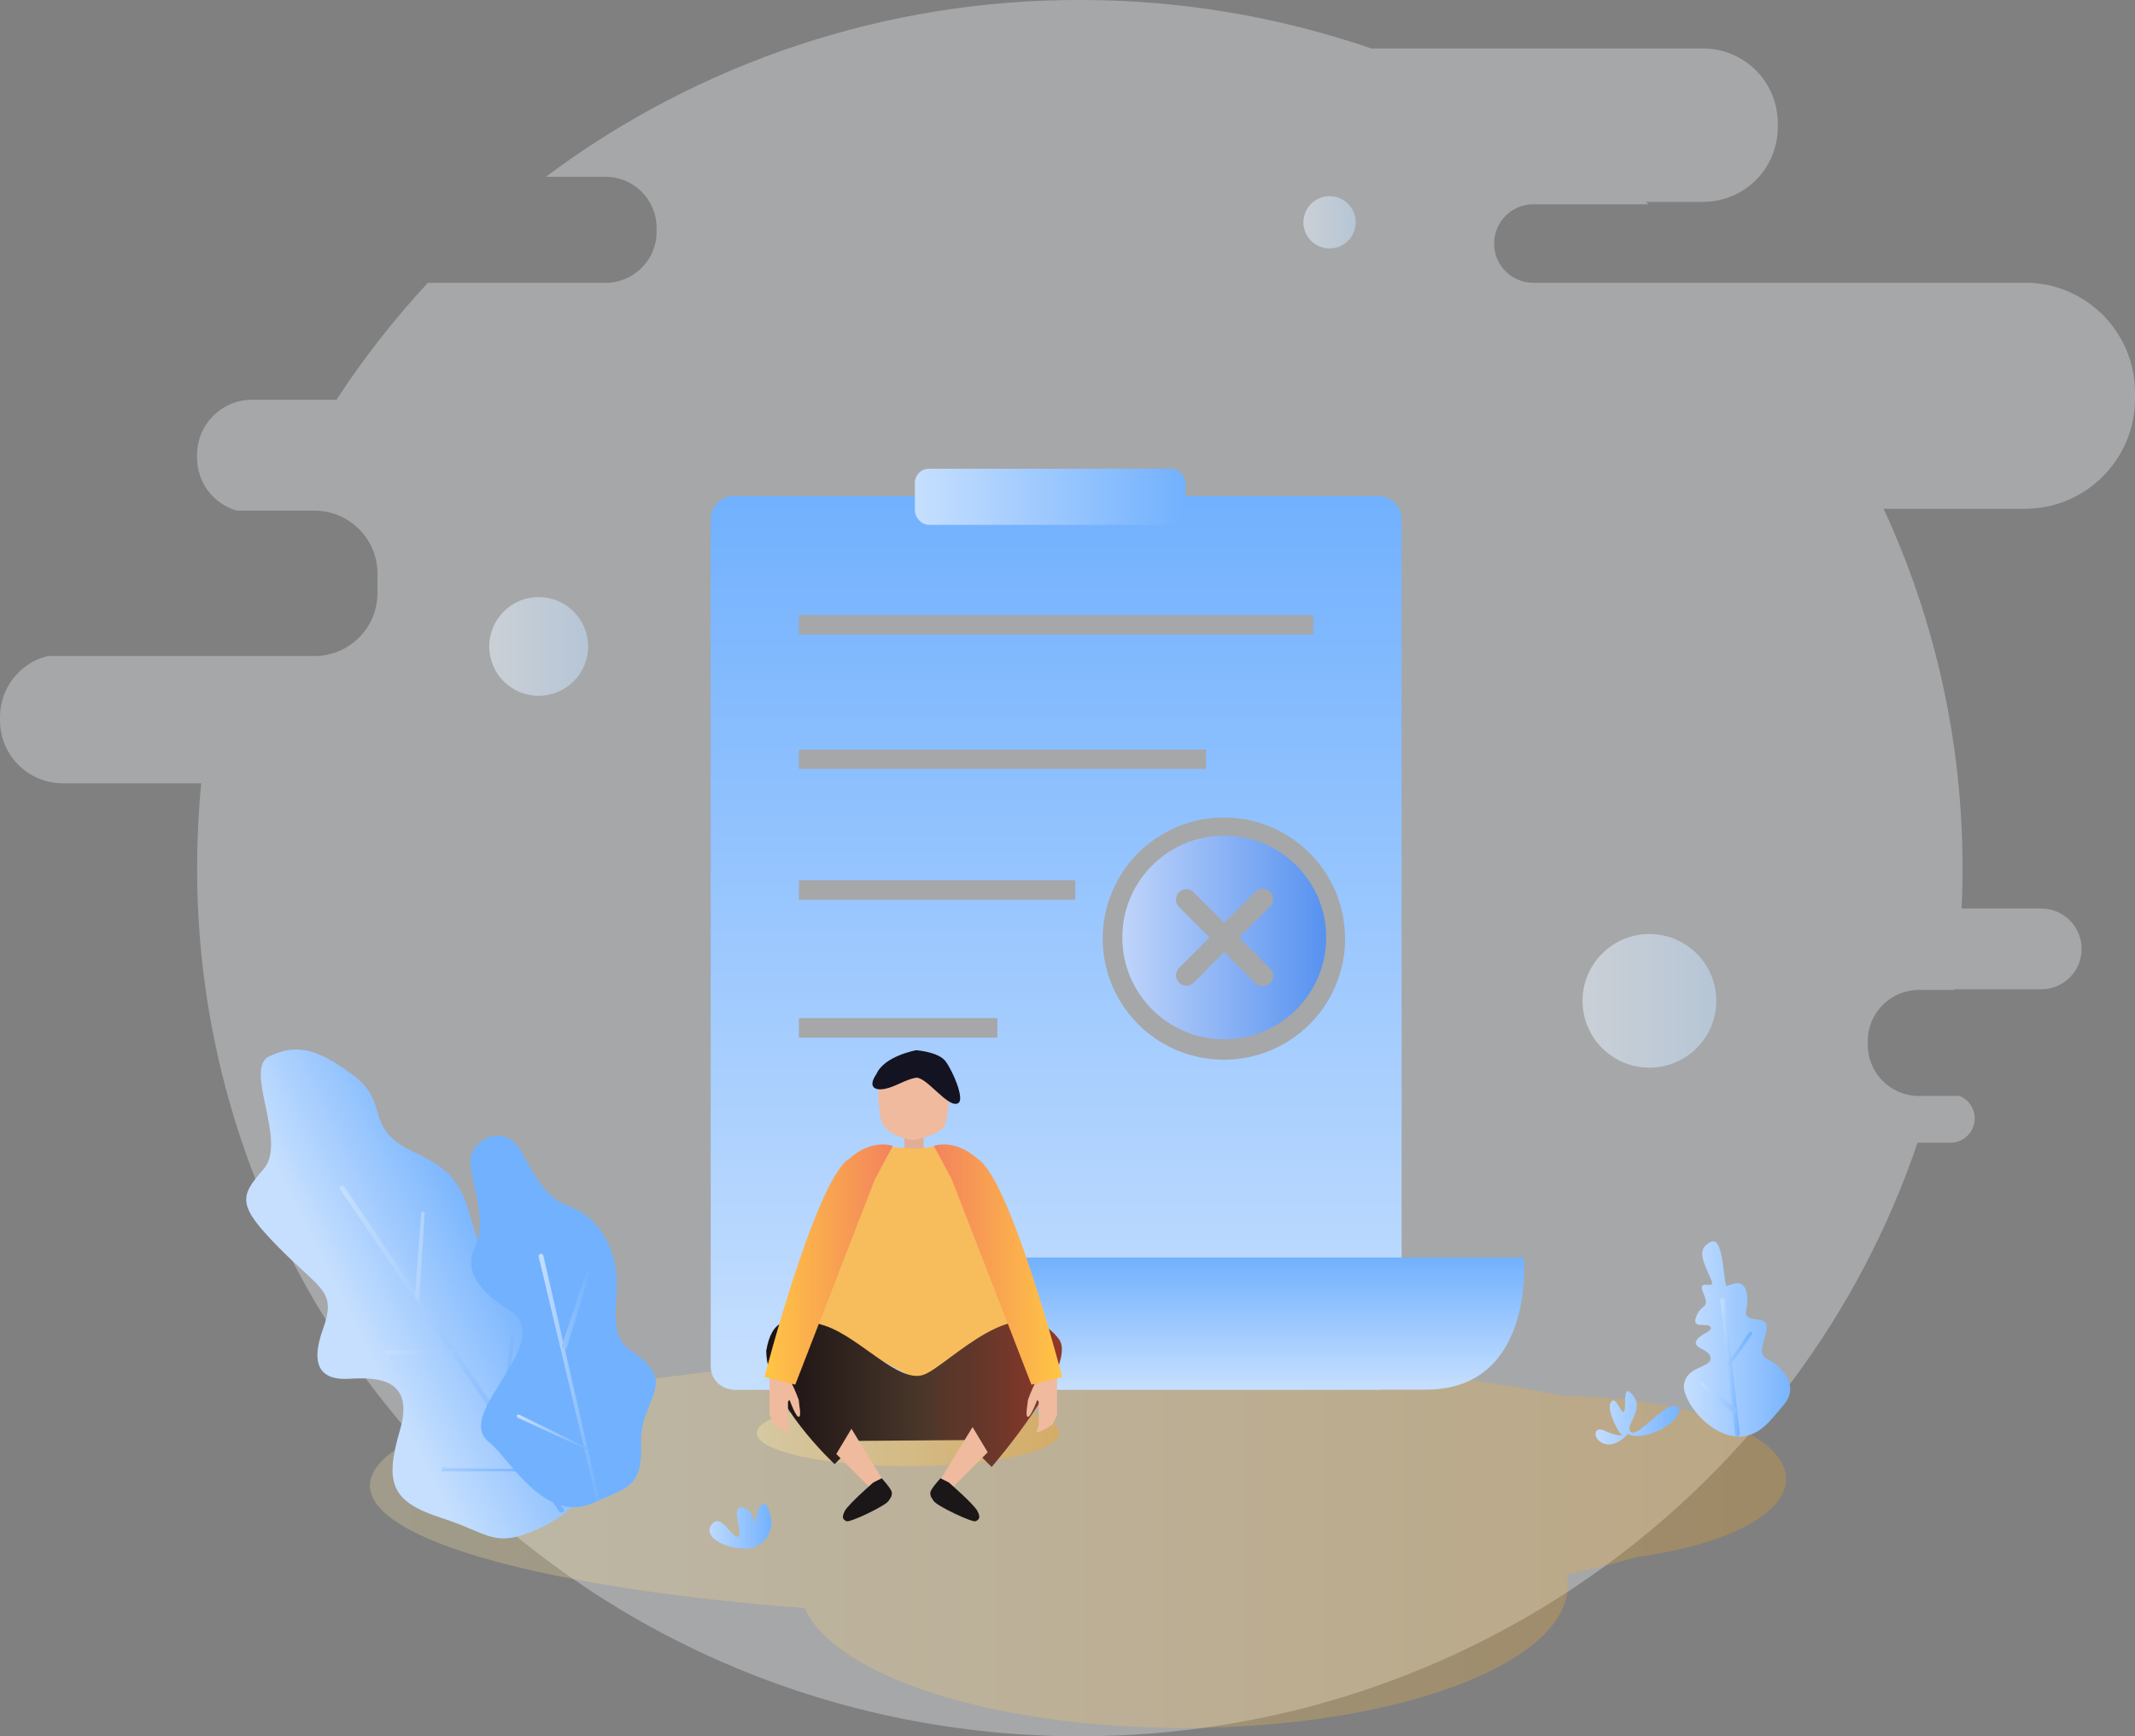 <?xml version="1.0" encoding="UTF-8"?>
<svg width="300px" height="244px" viewBox="0 0 300 244" version="1.1" xmlns="http://www.w3.org/2000/svg" xmlns:xlink="http://www.w3.org/1999/xlink">
    <rect x="0" y="0" width="300" height="244" fill="#808080" stroke="none"/>
    <title>资源 2</title>
    <defs>
        <linearGradient x1="-0.008%" y1="49.922%" x2="99.996%" y2="49.922%" id="linearGradient-1">
            <stop stop-color="#F9E7A8" offset="0%"></stop>
            <stop stop-color="#F5A623" offset="100%"></stop>
        </linearGradient>
        <linearGradient x1="31.173%" y1="59.131%" x2="66.546%" y2="36.882%" id="linearGradient-2">
            <stop stop-color="#C6DFFE" offset="0%"></stop>
            <stop stop-color="#72B1FE" offset="100%"></stop>
        </linearGradient>
        <linearGradient x1="-0.008%" y1="49.993%" x2="99.982%" y2="49.993%" id="linearGradient-3">
            <stop stop-color="#C6DFFE" offset="0%"></stop>
            <stop stop-color="#72B1FE" offset="100%"></stop>
        </linearGradient>
        <linearGradient x1="-0.023%" y1="50%" x2="100.144%" y2="50%" id="linearGradient-4">
            <stop stop-color="#C6DFFE" offset="0%"></stop>
            <stop stop-color="#72B1FE" offset="100%"></stop>
        </linearGradient>
        <linearGradient x1="-544.911%" y1="75.407%" x2="-439.755%" y2="75.407%" id="linearGradient-5">
            <stop stop-color="#C6DFFE" offset="0%"></stop>
            <stop stop-color="#72B1FE" offset="100%"></stop>
        </linearGradient>
        <linearGradient x1="-0.055%" y1="50.008%" x2="99.977%" y2="50.008%" id="linearGradient-6">
            <stop stop-color="#C6DFFE" offset="0%"></stop>
            <stop stop-color="#72B1FE" offset="100%"></stop>
        </linearGradient>
        <linearGradient x1="0.078%" y1="50.259%" x2="100.014%" y2="50.259%" id="linearGradient-7">
            <stop stop-color="#C6DFFE" offset="0%"></stop>
            <stop stop-color="#72B1FE" offset="100%"></stop>
        </linearGradient>
        <linearGradient x1="0.01%" y1="49.964%" x2="99.837%" y2="49.964%" id="linearGradient-8">
            <stop stop-color="#C6DFFE" offset="0%"></stop>
            <stop stop-color="#72B1FE" offset="100%"></stop>
        </linearGradient>
        <linearGradient x1="0%" y1="49.877%" x2="99.987%" y2="49.877%" id="linearGradient-9">
            <stop stop-color="#C6DFFE" offset="0%"></stop>
            <stop stop-color="#72B1FE" offset="100%"></stop>
        </linearGradient>
        <linearGradient x1="0.004%" y1="50%" x2="99.996%" y2="50%" id="linearGradient-10">
            <stop stop-color="#C6DFFE" offset="0%"></stop>
            <stop stop-color="#72B1FE" offset="100%"></stop>
        </linearGradient>
        <linearGradient x1="6.46682808e-13%" y1="50%" x2="100%" y2="50%" id="linearGradient-11">
            <stop stop-color="#C6DFFE" offset="0%"></stop>
            <stop stop-color="#72B1FE" offset="100%"></stop>
        </linearGradient>
        <linearGradient x1="0.011%" y1="49.961%" x2="100.008%" y2="49.961%" id="linearGradient-12">
            <stop stop-color="#C6DFFE" offset="0%"></stop>
            <stop stop-color="#72B1FE" offset="100%"></stop>
        </linearGradient>
        <linearGradient x1="0%" y1="50%" x2="100%" y2="50%" id="linearGradient-13">
            <stop stop-color="#F9E7A8" offset="0%"></stop>
            <stop stop-color="#F5A623" offset="100%"></stop>
        </linearGradient>
        <linearGradient x1="49.987%" y1="100%" x2="49.987%" y2="3.25952169e-05%" id="linearGradient-14">
            <stop stop-color="#C6DFFE" offset="0%"></stop>
            <stop stop-color="#72B1FE" offset="100%"></stop>
        </linearGradient>
        <linearGradient x1="49.998%" y1="100%" x2="49.998%" y2="-1.25040517e-13%" id="linearGradient-15">
            <stop stop-color="#C6DFFE" offset="0%"></stop>
            <stop stop-color="#72B1FE" offset="100%"></stop>
        </linearGradient>
        <linearGradient x1="0%" y1="50%" x2="100%" y2="50%" id="linearGradient-16">
            <stop stop-color="#C6DFFE" offset="0%"></stop>
            <stop stop-color="#72B1FE" offset="100%"></stop>
        </linearGradient>
        <linearGradient x1="0%" y1="50%" x2="100%" y2="50%" id="linearGradient-17">
            <stop stop-color="#BFD4FA" offset="0%"></stop>
            <stop stop-color="#5792F0" offset="100%"></stop>
        </linearGradient>
        <linearGradient x1="0.098%" y1="49.726%" x2="100.118%" y2="49.726%" id="linearGradient-18">
            <stop stop-color="#1A1114" offset="0%"></stop>
            <stop stop-color="#30231E" offset="25%"></stop>
            <stop stop-color="#4A372A" offset="50%"></stop>
            <stop stop-color="#5A372A" offset="59%"></stop>
            <stop stop-color="#60372A" offset="66%"></stop>
            <stop stop-color="#98372A" offset="98%"></stop>
        </linearGradient>
        <linearGradient x1="100%" y1="49.946%" x2="-7.72679006e-13%" y2="49.946%" id="linearGradient-19">
            <stop stop-color="#F3835D" offset="0%"></stop>
            <stop stop-color="#FFC644" offset="100%"></stop>
        </linearGradient>
        <linearGradient x1="-1.28779834e-13%" y1="49.946%" x2="100%" y2="49.946%" id="linearGradient-20">
            <stop stop-color="#F3835D" offset="0%"></stop>
            <stop stop-color="#FFC644" offset="100%"></stop>
        </linearGradient>
        <linearGradient x1="0%" y1="50%" x2="100%" y2="50%" id="linearGradient-21">
            <stop stop-color="#EAF2FD" offset="0%"></stop>
            <stop stop-color="#C4DFFD" offset="100%"></stop>
        </linearGradient>
        <linearGradient x1="0%" y1="50%" x2="100%" y2="50%" id="linearGradient-22">
            <stop stop-color="#EAF2FD" offset="0%"></stop>
            <stop stop-color="#C4DFFD" offset="100%"></stop>
        </linearGradient>
        <linearGradient x1="0%" y1="50%" x2="100%" y2="50%" id="linearGradient-23">
            <stop stop-color="#EAF2FD" offset="0%"></stop>
            <stop stop-color="#C4DFFD" offset="100%"></stop>
        </linearGradient>
    </defs>
    <g id="页面" stroke="none" stroke-width="1" fill="none" fill-rule="evenodd">
        <g id="缺省页" transform="translate(-442, -71)">
            <g id="资源-2" transform="translate(442, 71)">
                <path d="M151.728,0 C124.688,-0.063 98.359,8.654 76.706,24.838 L85.082,24.838 C86.987,24.838 88.814,25.594 90.161,26.94 C91.508,28.286 92.264,30.111 92.264,32.015 L92.264,32.015 L92.264,32.57 C92.264,36.534 89.048,39.747 85.082,39.747 L60.126,39.747 C55.384,44.848 51.087,50.344 47.28,56.175 L35.423,56.175 C31.153,56.179 27.693,59.64 27.693,63.907 L27.693,64.34 C27.69,67.783 29.971,70.811 33.282,71.762 L44.2,71.762 C49.081,71.766 53.037,75.719 53.041,80.596 L53.041,80.596 L53.041,83.356 C53.041,88.235 49.083,92.19 44.2,92.19 L6.684,92.19 C2.755,93.178 0,96.707 0,100.755 L0,101.245 C0,106.124 3.958,110.079 8.842,110.079 L28.273,110.079 C27.892,114.009 27.699,117.983 27.693,122 C27.693,189.377 83.259,244 151.728,244 C206.526,244 253.055,209.054 269.439,160.587 L274.088,160.587 C275.717,160.576 277.11,159.418 277.418,157.82 C277.726,156.222 276.862,154.63 275.355,154.015 L269.635,154.015 C265.671,154.015 262.457,150.806 262.452,146.846 L262.452,146.846 L262.452,146.291 C262.452,142.327 265.668,139.114 269.635,139.114 L274.562,139.114 L274.562,139.024 L286.819,139.024 C289.956,139.024 292.499,136.483 292.499,133.349 C292.499,130.215 289.956,127.675 286.819,127.675 L275.633,127.675 C275.725,125.797 275.769,123.892 275.763,121.959 C275.781,104.534 271.996,87.315 264.675,71.5 L284.531,71.5 C293.073,71.496 299.995,64.578 300,56.044 L300,55.179 C300,46.988 293.606,40.219 285.422,39.747 L215.466,39.747 C212.415,39.747 209.942,37.276 209.942,34.228 C209.942,31.179 212.415,28.708 215.466,28.708 L231.662,28.708 L231.253,28.373 L239.31,28.373 C242.094,28.373 244.764,27.268 246.732,25.3 C248.7,23.332 249.805,20.663 249.803,17.881 L249.803,17.302 C249.805,14.52 248.7,11.851 246.732,9.883 C244.764,7.916 242.094,6.81 239.31,6.81 L192.692,6.81 C179.51,2.287 165.666,-0.015 151.728,0 Z" id="背景" fill="#EDF0F4" opacity="0.35"></path>
                <path d="M148.721,190.242 C176.798,190.242 202.081,192.529 219.756,196.186 C237.039,196.301 250.963,201.477 250.963,207.838 C250.963,212.884 242.219,217.178 229.987,218.803 C227.061,219.669 223.776,220.477 220.181,221.253 C220.272,221.734 220.318,222.224 220.32,222.714 C220.32,233.818 196.149,242.824 166.339,242.824 C139.52,242.824 117.31,235.533 113.069,225.98 C77.286,223.269 51.979,216.582 51.979,208.768 C51.963,198.497 95.28,190.242 148.721,190.242 Z" id="形状结合" fill="url(#linearGradient-1)" opacity="0.27"></path>
                <path d="M76.199,214.59 C81.151,212.255 89.731,204.792 84.232,191.549 C79.043,178.134 70.463,185.572 67.766,176.648 C65.07,167.724 65.429,165.282 58.173,161.902 C50.917,158.522 54.97,155.133 49.707,151.165 C44.445,147.197 41.536,146.691 37.842,148.438 C34.149,150.185 40.465,160.416 37.025,164.311 C33.585,168.205 33.372,169.422 39.223,175.366 C45.074,181.31 47.337,181.359 45.376,186.797 C43.415,192.235 45.376,193.982 49.037,193.761 C52.698,193.541 58.369,193.525 56.204,200.955 C54.038,208.385 54.896,211.014 62.03,213.316 C69.164,215.619 69.384,217.774 76.224,214.574 L76.199,214.59 Z" id="路径" fill="url(#linearGradient-2)" fill-rule="nonzero"></path>
                <path d="M79.002,212.516 C78.92,212.555 78.825,212.56 78.739,212.529 C78.653,212.499 78.583,212.435 78.544,212.353 L47.803,167.16 C47.656,166.85 47.656,166.85 47.967,166.711 C48.277,166.572 48.277,166.564 48.424,166.874 L79.165,212.059 C79.313,212.369 79.313,212.369 79.002,212.516 Z" id="路径" fill="url(#linearGradient-3)" fill-rule="nonzero"></path>
                <path d="M58.908,182.706 C58.598,182.845 58.451,182.543 58.304,182.233 L59.194,170.483 C59.194,170.483 59.358,170.034 59.505,170.345 C59.505,170.345 59.954,170.508 59.652,170.647 L58.908,182.706 L58.908,182.706 Z M63.926,190.153 L54.594,190.397 C54.513,190.436 54.419,190.441 54.335,190.41 C54.25,190.379 54.182,190.316 54.144,190.234 C54.103,190.152 54.097,190.057 54.128,189.97 C54.159,189.884 54.224,189.814 54.308,189.777 L63.296,189.679 C63.917,189.393 64.056,189.679 63.893,190.153 L63.926,190.153 Z M71.027,200.408 L71.027,200.408 C70.716,200.555 70.577,200.244 70.43,199.934 L71.787,187.589 C71.787,187.589 71.95,187.132 72.097,187.442 C72.097,187.442 72.555,187.605 72.244,187.752 L71.027,200.408 Z M75.178,206.768 L62.316,206.768 C62.005,206.907 61.858,206.605 62.169,206.458 C62.022,206.148 62.332,206.001 62.479,206.311 L75.014,206.45 C75.325,206.303 75.325,206.303 75.161,206.76 L75.178,206.768 Z" id="形状" fill="url(#linearGradient-4)" fill-rule="nonzero"></path>
                <path d="M83.619,211.095 C87.95,209.054 90.246,209.111 90.083,203.151 C89.748,197.64 93.931,195.296 91.259,192.022 C88.587,188.748 85.948,190.389 86.601,182.135 C87.255,173.88 82.589,170.426 79.86,169.446 C77.131,168.467 75.774,166.442 73.323,161.959 C70.871,157.477 66.483,160.269 66.124,162.702 C65.764,165.135 68.673,171.316 66.745,175.243 C64.816,179.171 68.567,182.322 71.729,184.225 C74.892,186.127 72.971,190.063 71.223,192.773 C69.588,195.786 65.699,200.285 68.698,202.645 C71.697,205.004 76.526,214.443 83.635,211.095 L83.619,211.095 Z" id="路径" fill="url(#linearGradient-5)" fill-rule="nonzero"></path>
                <path d="M84.24,210.802 C84.158,210.843 84.063,210.849 83.976,210.818 C83.89,210.787 83.819,210.722 83.782,210.638 L75.717,176.68 C75.676,176.599 75.67,176.503 75.701,176.417 C75.731,176.33 75.796,176.26 75.88,176.223 C75.963,176.184 76.057,176.179 76.143,176.21 C76.229,176.241 76.299,176.304 76.338,176.387 L84.24,210.802 C84.403,210.344 84.55,210.655 84.24,210.802 Z" id="路径" fill="url(#linearGradient-6)" fill-rule="nonzero"></path>
                <path d="M79.541,189.605 L79.541,189.605 C79.084,189.442 79.084,189.442 78.937,189.132 L82.393,178.811 L82.704,178.665 L82.851,178.975 L79.582,189.589 L79.541,189.605 Z M82.875,203.894 L82.875,203.894 L72.726,199.224 L72.587,198.913 L72.89,198.766 L82.696,203.584 C83.039,203.437 83.186,203.747 82.875,203.894 Z" id="形状" fill="url(#linearGradient-7)" fill-rule="nonzero"></path>
                <path d="M104.816,217.644 C105.971,217.612 107.045,217.041 107.716,216.101 C108.387,215.161 108.578,213.961 108.231,212.859 C107.553,210.124 106.524,211.496 106.18,213.545 C105.837,215.594 106.524,212.516 104.473,211.838 C102.421,211.496 104.473,215.251 103.786,215.921 C102.765,216.256 101.4,212.5 100.027,214.206 C98.654,215.913 101.735,217.627 104.816,217.627 L104.816,217.644 Z" id="路径" fill="url(#linearGradient-8)" fill-rule="nonzero"></path>
                <path d="M244.132,201.845 C240.708,201.845 236.949,197.762 236.606,195.011 C236.606,191.941 240.364,192.284 240.364,190.928 C240.364,189.573 237.978,189.565 238.313,188.536 C238.648,187.507 240.708,187.172 240.364,186.486 C240.021,185.801 237.635,186.829 238.313,185.123 C239,183.074 240.364,184.102 239.343,181.71 C238.322,179.318 241.394,181.71 240.364,179.661 C239.343,177.268 238.313,175.578 240.364,174.533 C242.415,173.488 242.08,181.367 242.759,180.681 C243.788,180.338 245.153,179.661 245.496,182.053 C245.839,184.445 244.132,185.123 247.204,185.466 C249.941,185.809 246.183,189.908 248.234,190.928 C250.285,191.949 253.014,194.684 250.62,197.46 C248.569,199.852 247.204,201.902 244.132,201.902 L244.132,201.845 Z" id="路径" fill="url(#linearGradient-9)" fill-rule="nonzero"></path>
                <path d="M244.132,201.845 C244.222,201.845 244.308,201.808 244.371,201.744 C244.434,201.679 244.469,201.592 244.467,201.502 L242.415,182.722 C242.42,182.632 242.387,182.543 242.323,182.478 C242.259,182.413 242.171,182.377 242.08,182.379 C241.989,182.377 241.9,182.413 241.835,182.477 C241.77,182.542 241.735,182.631 241.737,182.722 L243.788,201.502 C243.786,201.593 243.821,201.682 243.886,201.747 C243.951,201.812 244.04,201.847 244.132,201.845 L244.132,201.845 Z" id="路径" fill="url(#linearGradient-10)" fill-rule="nonzero"></path>
                <path d="M243.788,198.766 L243.788,198.766 C244.132,198.432 244.132,198.432 244.132,198.089 L239.343,194.325 L239,194.325 L239,194.66 L243.788,198.766 Z M243.102,191.941 L243.102,191.941 L246.183,187.499 L246.183,187.156 L245.839,187.156 L242.759,191.598 L243.102,191.941 Z" id="形状" fill="url(#linearGradient-11)" fill-rule="nonzero"></path>
                <path d="M228.745,201.502 C228.745,201.502 230.109,202.531 233.533,200.816 C236.949,198.766 236.262,197.06 234.555,197.746 C232.847,198.432 229.774,202.188 229.088,201.159 C228.401,200.13 231.139,198.089 229.431,196.039 C227.723,193.99 228.745,198.432 228.058,198.432 C227.723,198.432 227.037,196.039 226.35,197.06 C225.664,198.081 227.38,201.142 227.723,201.502 C228.401,201.845 227.38,201.845 225.664,201.159 C223.956,200.138 223.613,202.188 225.329,202.865 C227.045,203.543 228.745,201.502 228.745,201.502 L228.745,201.502 Z" id="路径" fill="url(#linearGradient-12)" fill-rule="nonzero"></path>
                <ellipse id="椭圆形" fill="url(#linearGradient-13)" fill-rule="nonzero" opacity="0.41" cx="127.582" cy="201.387" rx="21.246" ry="4.646"></ellipse>
                <path d="M193.664,69.704 L103.132,69.704 C101.327,69.704 99.864,71.166 99.864,72.97 L99.864,192.006 C99.863,192.41 99.934,192.811 100.076,193.19 C100.495,194.267 101.452,195.044 102.593,195.231 L102.593,195.231 C102.77,195.271 102.951,195.29 103.132,195.288 L193.664,195.288 C195.023,195.293 196.243,194.458 196.729,193.19 C196.877,192.813 196.952,192.411 196.949,192.006 L196.949,72.978 C196.951,72.108 196.606,71.272 195.989,70.658 C195.372,70.043 194.536,69.7 193.664,69.704 Z M112.268,86.442 L184.537,86.442 L184.537,89.177 L112.26,89.177 L112.268,86.442 Z M189.007,131.896 C189.01,138.78 184.862,144.987 178.498,147.623 C172.134,150.259 164.807,148.804 159.936,143.936 C155.064,139.069 153.608,131.748 156.246,125.389 C158.884,119.03 165.096,114.885 171.985,114.889 C181.381,114.898 188.994,122.508 188.998,131.896 L189.007,131.896 Z M112.26,105.327 L169.46,105.327 L169.46,108.055 L112.26,108.055 L112.26,105.327 Z M112.26,123.707 L151.091,123.707 L151.091,126.442 L112.26,126.442 L112.26,123.707 Z M112.26,143.082 L140.149,143.082 L140.149,145.809 L112.26,145.809 L112.26,143.082 Z" id="形状" fill="url(#linearGradient-14)" fill-rule="nonzero"></path>
                <path d="M102.83,195.288 C102.83,195.288 116.673,193.949 116.673,176.729 L214.15,176.729 C214.15,176.729 215.736,195.288 200.365,195.288 L102.83,195.288 Z" id="路径" fill="url(#linearGradient-15)" fill-rule="nonzero"></path>
                <rect id="矩形" fill="url(#linearGradient-16)" fill-rule="nonzero" x="128.554" y="65.875" width="38.038" height="7.887" rx="1.98"></rect>
                <path d="M172.026,117.428 C164.115,117.428 157.702,123.836 157.702,131.741 C157.702,139.646 164.115,146.054 172.026,146.054 C179.938,146.054 186.351,139.646 186.351,131.741 C186.351,123.836 179.938,117.428 172.026,117.428 Z M178.384,136.027 C178.797,136.387 178.974,136.946 178.844,137.477 C178.714,138.009 178.298,138.423 177.766,138.551 C177.233,138.679 176.674,138.499 176.316,138.085 L172.026,133.798 L167.736,138.085 C167.168,138.653 166.246,138.653 165.677,138.085 C165.108,137.517 165.108,136.596 165.677,136.027 L169.967,131.741 L165.677,127.454 C165.309,127.087 165.166,126.551 165.3,126.049 C165.435,125.547 165.827,125.155 166.33,125.02 C166.832,124.886 167.368,125.029 167.736,125.397 L172.026,129.683 L176.316,125.397 C176.674,124.983 177.233,124.803 177.766,124.931 C178.298,125.059 178.714,125.473 178.844,126.004 C178.974,126.536 178.797,127.095 178.384,127.454 L174.094,131.741 L178.384,136.027 Z" id="形状" fill="url(#linearGradient-17)" fill-rule="nonzero"></path>
                <path d="M127.091,159.216 L127.091,162.955 C127.091,162.955 127.761,163.894 128.431,163.894 C129.101,163.894 129.78,162.955 129.78,162.955 L129.78,159.216 L127.091,159.216 Z" id="路径" fill="#E2AD96" fill-rule="nonzero"></path>
                <path d="M123.43,152.406 C123.43,152.406 123.234,156.913 124.248,158.269 C125.261,159.624 127.606,160.114 128.194,160.196 C128.783,160.277 131.986,159.33 132.599,158.448 C133.212,157.566 133.539,152.88 133.539,152.88 L128.987,149.083 L123.43,152.406 Z" id="路径" fill="#EFBA9E" fill-rule="nonzero"></path>
                <path d="M128.726,147.589 C128.726,147.589 124.248,148.405 123.161,150.92 C121.943,152.684 122.826,153.296 124.313,153.019 C125.8,152.741 127.165,151.729 128.66,151.459 C130.156,151.19 133.342,155.999 134.699,154.986 C135.516,154.341 133.882,150.504 132.868,149.148 C131.855,147.793 128.726,147.589 128.726,147.589 Z" id="路径" fill="#131322" fill-rule="nonzero"></path>
                <path d="M124.73,161.037 C124.73,161.037 125.228,161.273 128.268,161.396 C130.768,161.494 131.7,160.71 132.705,161.037 C134.928,161.755 143.491,187.344 143.491,187.344 L130.801,194.913 L114.63,186.266 L124.73,161.037 Z" id="路径" fill="#F7BC5C" fill-rule="nonzero"></path>
                <path d="M117.277,205.756 L120.546,202.49 L135.557,202.375 L139.34,206.156 C139.34,206.156 151.598,191.981 148.795,188.193 C143.205,180.747 133.432,191.737 129.886,193.157 C126.339,194.578 120.897,187.956 115.937,186.307 C110.479,184.486 108.37,185.597 107.668,189.85 C107.708,196.88 117.277,205.756 117.277,205.756 Z" id="路径" fill="url(#linearGradient-18)" fill-rule="nonzero"></path>
                <polygon id="路径" fill="#EFBA9E" fill-rule="nonzero" points="117.514 204.327 122.474 209.283 124.844 209.283 119.639 200.783"></polygon>
                <polygon id="路径" fill="#EFBA9E" fill-rule="nonzero" points="138.785 204.09 133.825 209.046 131.463 209.046 136.66 200.546"></polygon>
                <path d="M122.711,208.336 C122.711,208.336 119.173,211.406 118.699,212.353 C118.225,213.3 118.462,213.537 118.936,213.774 C119.41,214.01 124.37,211.643 124.844,210.94 C125.318,210.238 125.318,210.23 125.318,209.756 C125.318,209.283 123.896,207.74 123.896,207.74 L122.711,208.336 Z" id="路径" fill="#1B1718" fill-rule="nonzero"></path>
                <path d="M133.334,208.336 C133.334,208.336 136.872,211.406 137.346,212.353 C137.82,213.3 137.583,213.537 137.109,213.774 C136.636,214.01 131.675,211.643 131.201,210.94 C130.728,210.238 130.728,210.23 130.728,209.756 C130.728,209.283 132.149,207.74 132.149,207.74 L133.334,208.336 Z" id="路径" fill="#1B1718" fill-rule="nonzero"></path>
                <path d="M108.142,193.508 L110.748,193.418 C111.323,194.486 111.82,195.594 112.235,196.733 C112.235,197.166 112.669,199.109 112.235,199.109 C111.802,199.109 110.944,196.733 110.944,196.733 L110.724,196.954 L110.724,200.399 C110.724,200.399 111.157,201.044 110.944,201.257 C110.732,201.469 108.787,200.187 108.787,200.187 L108.142,198.889 L108.142,193.508 Z" id="路径" fill="#EFBA9E" fill-rule="nonzero"></path>
                <path d="M125.449,161.037 C125.449,161.037 122.564,159.951 119.32,162.833 C114.63,165.748 107.414,193.508 107.414,193.508 L111.745,194.586 L122.924,165.748 L125.449,161.037 Z" id="路径" fill="url(#linearGradient-19)" fill-rule="nonzero"></path>
                <path d="M148.541,193.508 L145.927,193.418 C145.352,194.486 144.855,195.594 144.439,196.733 C144.439,197.166 144.006,199.109 144.439,199.109 C144.872,199.109 145.739,196.733 145.739,196.733 L145.951,196.954 L145.951,200.399 C145.951,200.399 145.518,201.044 145.739,201.257 C145.959,201.469 147.888,200.187 147.888,200.187 L148.541,198.889 L148.541,193.508 Z" id="路径" fill="#EFBA9E" fill-rule="nonzero"></path>
                <path d="M131.226,161.037 C131.226,161.037 134.111,159.951 137.355,162.833 C142.045,165.748 149.26,193.508 149.26,193.508 L144.93,194.586 L133.751,165.748 L131.226,161.037 Z" id="路径" fill="url(#linearGradient-20)" fill-rule="nonzero"></path>
                <ellipse id="椭圆形" fill="url(#linearGradient-21)" fill-rule="nonzero" opacity="0.54" cx="75.693" cy="90.843" rx="6.946" ry="6.94"></ellipse>
                <ellipse id="椭圆形" fill="url(#linearGradient-22)" fill-rule="nonzero" opacity="0.54" cx="186.825" cy="31.239" rx="3.677" ry="3.674"></ellipse>
                <ellipse id="椭圆形" fill="url(#linearGradient-23)" fill-rule="nonzero" opacity="0.54" cx="231.768" cy="140.649" rx="9.397" ry="9.39"></ellipse>
            </g>
        </g>
    </g>
</svg>